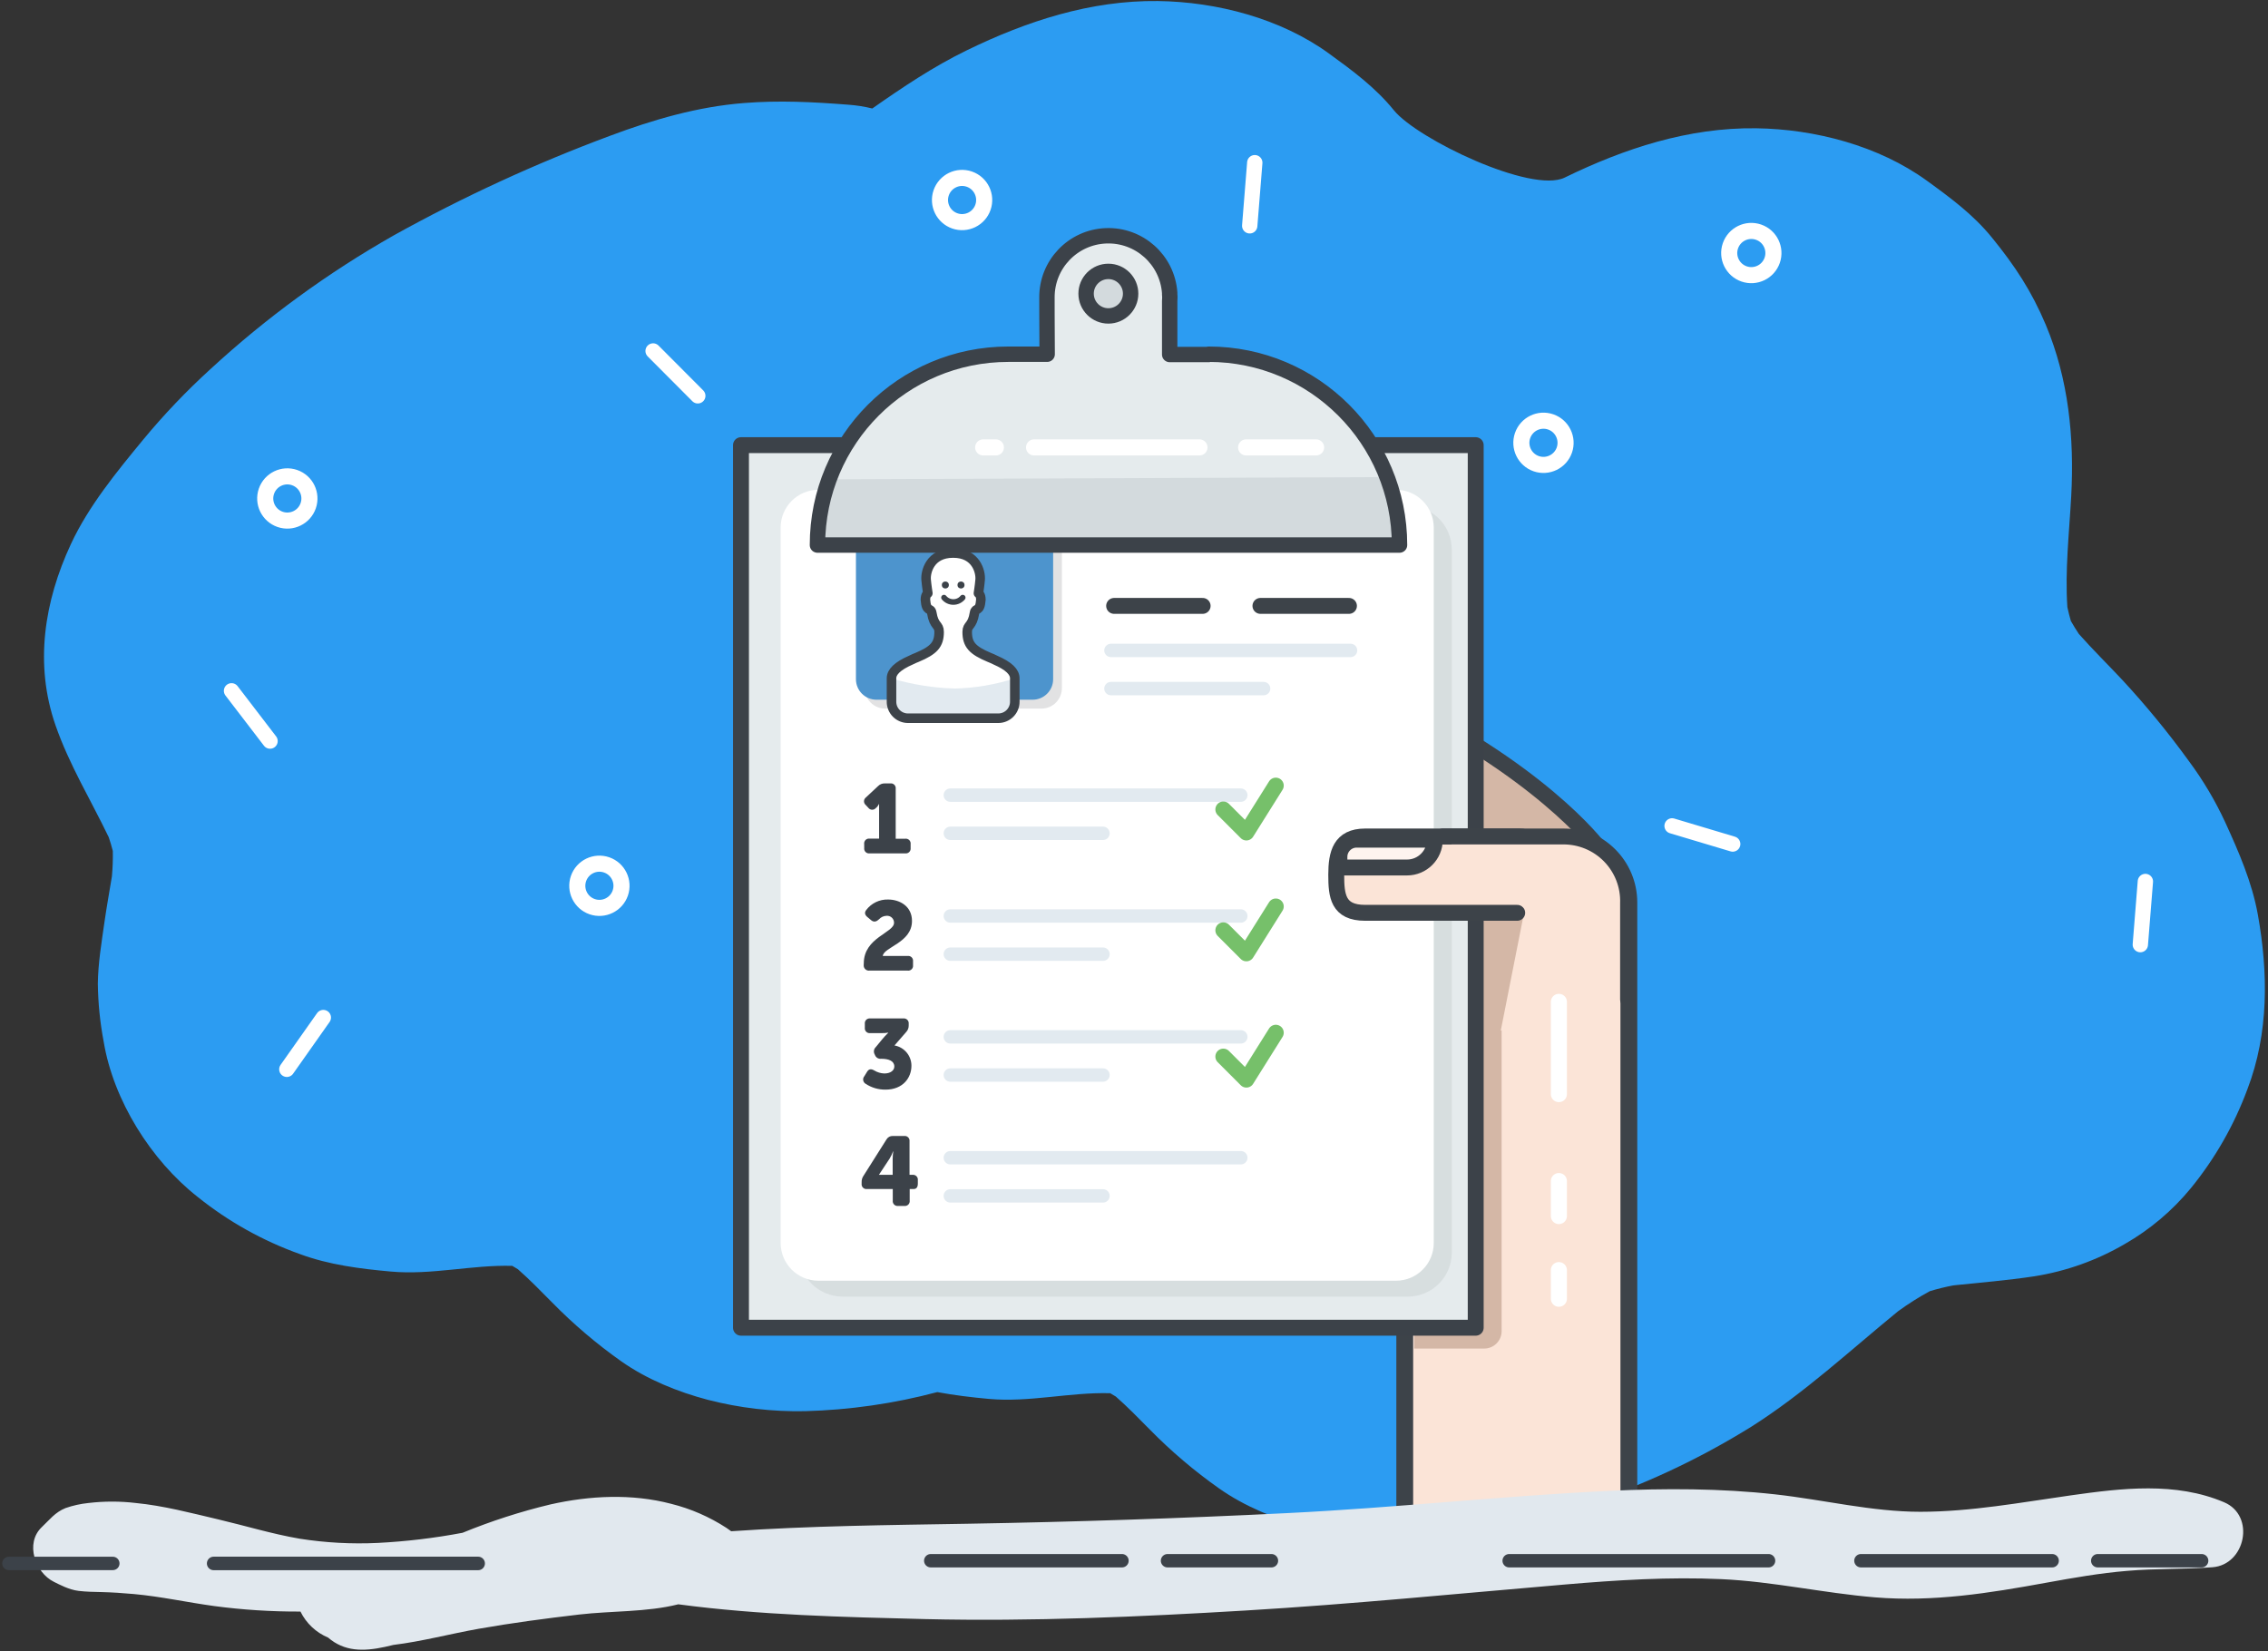 <?xml version="1.0" encoding="UTF-8" standalone="no"?><!DOCTYPE svg PUBLIC "-//W3C//DTD SVG 1.1//EN" "http://www.w3.org/Graphics/SVG/1.1/DTD/svg11.dtd"><svg width="100%" height="100%" viewBox="0 0 2971 2163" version="1.1" xmlns="http://www.w3.org/2000/svg" xmlns:xlink="http://www.w3.org/1999/xlink" xml:space="preserve" xmlns:serif="http://www.serif.com/" style="fill-rule:evenodd;clip-rule:evenodd;stroke-linecap:round;stroke-linejoin:round;"><rect x="0" y="0" width="2971" height="2163" fill="#333333" stroke="none"/><g id="plan-for-you-cc123bffdec1e344bdf0666c402ce5295bd56709c23be089cb388a0fab80bd0c"><path id="Shape" d="M2957.67,1198.04c-7.584,-42.209 -25,-82.125 -42.709,-120.834c-13.042,-28.206 -28.945,-54.999 -47.458,-79.958c-26.927,-37.187 -56.063,-72.723 -87.25,-106.417c-18.917,-20.208 -38.667,-39.583 -57,-60.291c-3.722,-5.556 -7.222,-11.236 -10.5,-17.042c-1.738,-6.001 -3.267,-12.06 -4.583,-18.167c-3.209,-48.333 2.375,-96.791 5.041,-145.125c4.167,-76.708 -3.416,-153.625 -33.333,-224.75c-18.583,-44.083 -40.042,-76.708 -70.542,-114.25c-24.291,-29.916 -53.916,-51.791 -85.166,-74.458c-63.125,-45.833 -146.75,-67.708 -223.917,-68.708c-88.375,-1.125 -172.167,26.375 -250.625,64.625c-43.625,21.25 -193.125,-50.584 -223.625,-88.125c-24.292,-29.917 -53.917,-51.792 -85.167,-74.459c-63.125,-45.833 -146.75,-67.708 -223.916,-68.708c-88.375,-1.125 -172.167,26.375 -250.625,64.625c-43.625,21.25 -83.917,48.292 -123.625,76.125c-10.366,-2.559 -20.933,-4.218 -31.584,-4.958c-46.416,-3.625 -90.291,-5.875 -136.791,-2.167c-60.625,4.833 -118.667,21.708 -175.542,43.042c-97.447,36.256 -192.021,79.81 -282.917,130.291c-86.493,49.097 -167.099,107.908 -240.25,175.292c-31.503,28.69 -60.938,59.573 -88.083,92.417c-34.583,42 -71.458,86.916 -94.625,136.708c-34.875,75 -48.042,157.333 -20.125,237.5c18.083,51.917 46.208,97.708 69.708,146.583c2,5.959 3.792,11.917 5.334,18c0.211,11.125 -0.192,22.253 -1.209,33.334c-3.291,20.041 -6.916,40 -9.791,60.125c-3.75,26.458 -8.334,53.541 -8.625,80.416c0.314,25.51 2.88,50.942 7.666,76c12.75,76.959 61.959,155.25 122.959,203.209c40.203,32.319 85.539,57.67 134.125,75c37.875,14.083 79.166,19.291 119.041,22.875c53.334,4.833 106.084,-8.917 159.084,-7.459c2.458,1.417 4.916,2.875 7.333,4.375c15.625,13.75 30.167,28.709 44.833,43.542c27.805,28.362 58.108,54.16 90.542,77.083c33.625,23.709 74.042,40.125 113.708,50.542c41.493,10.681 84.246,15.671 127.084,14.833c58.525,-1.568 116.668,-9.958 173.25,-25c22.375,4.167 45.125,6.875 67.458,8.917c53.333,4.833 106.083,-8.917 159.083,-7.458c2.459,1.416 4.917,2.875 7.334,4.375c15.625,13.75 30.166,28.708 44.833,43.541c27.825,28.306 58.141,54.049 90.583,76.917c33.625,23.708 74.042,40.125 113.709,50.542c41.493,10.681 84.245,15.671 127.083,14.833c78.25,-1.417 158.333,-17.75 232.625,-42.417c78.635,-25.524 153.88,-60.502 224.083,-104.166c69.125,-43.875 128.542,-99.292 191.667,-150.875c13.286,-9.709 27.206,-18.521 41.667,-26.375c10.181,-3.124 20.531,-5.67 31,-7.625c35.291,-3.709 70.583,-6.542 105.833,-11.875c41.782,-6.6 81.968,-20.928 118.5,-42.25c33.124,-18.965 62.52,-43.8 86.75,-73.292c31.668,-38.878 56.699,-82.717 74.083,-129.75c28.125,-73.333 27.209,-152.75 13.584,-228.708Z" style="fill:#2c9cf2;fill-rule:nonzero;"/><path id="Oval" d="M1994.53,570.631c5.224,-15.104 21.729,-23.125 36.833,-17.901c15.105,5.225 23.126,21.729 17.902,36.834c-5.225,15.104 -21.729,23.125 -36.834,17.901c-15.104,-5.225 -23.126,-21.729 -17.901,-36.834Z" style="fill:none;stroke:#fff;stroke-width:21.08px;"/><path id="Oval1" serif:id="Oval" d="M2020.34,1346.17c5.225,-15.105 21.729,-23.126 36.834,-17.902c15.104,5.225 23.126,21.729 17.901,36.834c-5.224,15.104 -21.729,23.126 -36.834,17.901c-15.104,-5.224 -23.125,-21.729 -17.901,-36.833Z" style="fill:none;stroke:#fff;stroke-width:21.08px;"/><path id="Oval2" serif:id="Oval" d="M757.828,1150.95c5.224,-15.105 21.729,-23.126 36.833,-17.902c15.105,5.225 23.126,21.729 17.901,36.834c-5.224,15.104 -21.729,23.126 -36.833,17.901c-15.105,-5.224 -23.126,-21.729 -17.901,-36.833Z" style="fill:none;stroke:#fff;stroke-width:21.08px;"/><path id="Oval3" serif:id="Oval" d="M1232.93,252.569c5.224,-15.105 21.729,-23.126 36.833,-17.902c15.105,5.225 23.126,21.73 17.901,36.834c-5.224,15.105 -21.729,23.126 -36.833,17.901c-15.105,-5.224 -23.126,-21.729 -17.901,-36.833Z" style="fill:none;stroke:#fff;stroke-width:21.08px;"/><path id="Oval4" serif:id="Oval" d="M349.022,643.554c5.224,-15.105 21.729,-23.126 36.833,-17.902c15.105,5.225 23.126,21.729 17.902,36.834c-5.225,15.104 -21.73,23.126 -36.834,17.901c-15.105,-5.224 -23.126,-21.729 -17.901,-36.833Z" style="fill:none;stroke:#fff;stroke-width:21.08px;"/><path id="Oval5" serif:id="Oval" d="M2266.8,322.03c5.224,-15.105 21.729,-23.126 36.833,-17.901c15.105,5.224 23.126,21.729 17.902,36.833c-5.225,15.105 -21.729,23.126 -36.834,17.901c-15.104,-5.224 -23.126,-21.729 -17.901,-36.833Z" style="fill:none;stroke:#fff;stroke-width:21.08px;"/><path id="Shape1" serif:id="Shape" d="M1643.71,213.125l-6.625,82.708m1173.29,858.959l-6.625,82.708m-1948.21,-777.708l58.541,58.75m-490.541,814.5l-47.792,67.791m-72.458,-495.833l50.458,65.833m1836.62,111.125l79.417,23.75" style="fill:none;stroke:#fff;stroke-width:20.08px;"/><path id="Shape2" serif:id="Shape" d="M2133.75,1182.21l0,869.75l-293.583,0l0,-957.166l206.166,0c48.26,0.046 87.371,39.156 87.417,87.416Z" style="fill:#fbe4d7;fill-rule:nonzero;stroke:#3d4349;stroke-width:22.04px;"/><path id="Shape3" serif:id="Shape" d="M1996.25,1196.88l-54.167,273.958l-10.416,-275l64.583,1.042Z" style="fill:#d4b7a6;fill-rule:nonzero;"/><path id="Shape4" serif:id="Shape" d="M70.417,2072.17c6.958,3.458 19.916,10.458 32.416,11.958c10.459,1.25 20.5,1.333 30.959,1.583c12.875,0.334 27.458,1.25 41.875,2.584c35.25,3.25 69.666,10.875 104.666,15.666c37.54,5.003 75.379,7.425 113.25,7.25c7.554,15.364 20.417,27.472 36.209,34.084c21.166,18.291 45.833,18.416 74.458,12.208c3.722,-0.806 7.417,-1.667 11.083,-2.583c37.5,-4.584 74.792,-14.625 111.834,-21.167c43.541,-7.667 87.5,-13.5 131.416,-18.625c42.167,-4.958 88.5,-2.958 129.959,-13.417c107.083,14.25 215.416,16.667 323.625,19.375c139.541,3.25 280.25,-2.916 419.5,-11.25c139.25,-8.333 278.708,-22.166 418.083,-34.041c68.208,-5.834 136.958,-10.209 205.458,-7.042c67.542,3.125 133.584,18.25 200.834,23.833c76.291,6.334 150,-5.541 224.75,-19.208c35,-6.375 70.083,-12.5 105.541,-15.458c37.25,-3.292 74.584,-1.917 111.875,-4.75c43.417,-3.292 56.584,-67.625 15.25,-85.167c-63.416,-26.958 -133.958,-18.458 -200.541,-9.042c-65.375,9.25 -131,21.5 -197.25,21.542c-63.709,0 -127.042,-15.833 -190.334,-22.833c-71.708,-7.959 -144.208,-8 -216.208,-4.625c-141.042,6.666 -281.5,22.25 -422.583,29.166c-139.667,6.917 -279.473,11.57 -419.417,13.959c-102.792,1.75 -206.417,2.708 -309.292,9.833c-2.041,-1.5 -4.166,-3 -6.166,-4.375c-22.244,-14.483 -46.747,-25.157 -72.5,-31.583c-51.625,-13.542 -106.459,-10.792 -158.042,0.791c-39.288,9.409 -77.791,21.835 -115.167,37.167c-36.696,6.951 -73.824,11.392 -111.125,13.292c-34.21,1.639 -68.499,-0.218 -102.333,-5.542c-36.375,-6.25 -71.458,-17.042 -107.292,-25.458c-35.833,-8.417 -71.041,-17.75 -107.291,-21.292c-20.636,-2.459 -41.49,-2.459 -62.125,0c-10.196,1.038 -20.236,3.262 -29.917,6.625c-13.792,5.542 -21.042,15.458 -31.167,25c-22.291,21.292 -8.5,59.458 15.709,71.542Z" style="fill:#e1e8ee;fill-rule:nonzero;"/><path id="Shape5" serif:id="Shape" d="M2747.96,2044.62l136.125,0m-2872.42,3.542l136.125,0m2289.96,-3.542l250.5,0m-711.292,0l339.792,0m-787.333,0l136.125,0m-446.292,0l250.5,0" style="fill:none;stroke:#3c4249;stroke-width:17.54px;"/><path id="Shape6" serif:id="Shape" d="M279.875,2048.17l346.5,0" style="fill:none;stroke:#3c4249;stroke-width:17.71px;"/><path id="Shape7" serif:id="Shape" d="M1852.5,1350l114.583,0l0,393.833c0,12.611 -10.223,22.834 -22.833,22.834l-91.667,0l0,-416.667l-0.083,0Z" style="fill:#d4b7a6;fill-rule:nonzero;"/><path id="Shape8" serif:id="Shape" d="M2093.46,1109.71c0,0 -77.791,-104.166 -283.333,-200l-27.792,254.167l311.125,-54.167Z" style="fill:#d4b7a6;fill-rule:nonzero;stroke:#3d4349;stroke-width:20.83px;"/><path id="Shape9" serif:id="Shape" d="M970.667,583.167l962.458,0l0,1156.21l-962.458,0l0,-1156.21Z" style="fill:#e5ebed;fill-rule:nonzero;stroke:#3c4249;stroke-width:20.83px;"/><path id="Rectangle-path" d="M1901.79,720.125c0,-31.804 -25.821,-57.625 -57.625,-57.625l-740.292,0c-31.804,0 -57.625,25.821 -57.625,57.625l0,920.875c0,31.804 25.821,57.625 57.625,57.625l740.292,0c31.804,0 57.625,-25.821 57.625,-57.625l0,-920.875Z" style="fill:#3c4249;fill-opacity:0.08;"/><path id="Rectangle-path1" serif:id="Rectangle-path" d="M1878.17,691.083c0,-27.273 -22.143,-49.416 -49.417,-49.416l-756.708,0c-27.274,0 -49.417,22.143 -49.417,49.416l0,937.292c0,27.274 22.143,49.417 49.417,49.417l756.708,0c27.274,0 49.417,-22.143 49.417,-49.417l0,-937.292Z" style="fill:#fff;"/><path id="Rectangle-path2" serif:id="Rectangle-path" d="M1391.04,692.708c0,-14.832 -12.043,-26.875 -26.875,-26.875l-204.584,0c-14.832,0 -26.875,12.043 -26.875,26.875l0,208.75c0,14.833 12.043,26.875 26.875,26.875l204.584,0c14.832,0 26.875,-12.042 26.875,-26.875l0,-208.75Z" style="fill:#3c4249;fill-opacity:0.15;"/><path id="Rectangle-path3" serif:id="Rectangle-path" d="M1379.58,681.042c0,-14.833 -12.042,-26.875 -26.875,-26.875l-204.583,0c-14.833,0 -26.875,12.042 -26.875,26.875l0,208.75c0,14.832 12.042,26.875 26.875,26.875l204.583,0c14.833,0 26.875,-12.043 26.875,-26.875l0,-208.75Z" style="fill:#4d94cd;"/><g id="Group"><g id="_Group_"><path id="Shape10" serif:id="Shape" d="M1329.17,888.667l0,30.666c0,11.92 -9.664,21.584 -21.584,21.584l-118.333,0c-5.731,0.011 -11.232,-2.258 -15.289,-6.307c-4.056,-4.049 -6.336,-9.545 -6.336,-15.277l0,-30.666c0,-8.334 7.458,-16.042 25.542,-23.959c2.833,-1.458 5.708,-2.625 8,-3.541c21.833,-9.167 28.833,-16.667 28.833,-33.334c0,-9.916 -6.667,-6.666 -9.625,-25c-1.208,-7.5 -7.083,0 -8.333,-17.291c0,-6.834 3.208,-8.334 3.208,-8.334c0,0 -1.625,-10.125 -2.292,-17.916c-0.791,-9.709 4.917,-34.792 35.209,-34.792l0.375,0c30.333,0 36,25 35.208,34.792c-0.625,7.791 -2.25,17.916 -2.25,17.916c0,0 3.208,1.709 3.208,8.334c-1.125,17.166 -7.041,9.791 -8.333,17.291c-2.917,18.125 -9.583,14.875 -9.583,25c0,16.667 6.958,24.167 28.833,33.334c2.25,0.916 5.167,2.083 7.958,3.541c18.292,7.917 25.584,15.75 25.584,23.959Z" style="fill:#fff;fill-rule:nonzero;"/><path id="Shape11" serif:id="Shape" d="M1251.17,902c26.508,-0.646 52.782,-5.138 78,-13.333l0,30.666c0,11.92 -9.664,21.584 -21.584,21.584l-118.333,0c-5.731,0.011 -11.232,-2.258 -15.289,-6.307c-4.056,-4.049 -6.336,-9.545 -6.336,-15.277l0,-30.666c27.133,8.129 55.226,12.613 83.542,13.333Z" style="fill:#e2eaf0;fill-rule:nonzero;"/><path id="Shape12" serif:id="Shape" d="M1307.75,940.917c11.92,0 21.583,-9.664 21.583,-21.584l0,-30.666c0,-8.334 -7.458,-16.042 -25.541,-23.959c-2.792,-1.458 -5.709,-2.625 -7.959,-3.541c-21.875,-9.167 -28.833,-16.667 -28.833,-33.334c0,-9.916 6.667,-6.666 9.583,-25c1.209,-7.5 7.125,0 8.334,-17.291c0,-6.834 -3.209,-8.334 -3.209,-8.334c0,0 1.625,-10.125 2.25,-17.916c0.792,-9.709 -4.875,-34.792 -35.208,-34.792l-0.375,0c-30.292,0 -36,25 -35.208,34.792c0.666,7.791 2.291,17.916 2.291,17.916c0,0 -3.208,1.709 -3.208,8.334c1.125,17.166 7,9.791 8.333,17.291c2.959,18.125 9.625,14.875 9.625,25c0,16.667 -7,24.167 -28.833,33.334c-2.292,0.916 -5.167,2.083 -8,3.541c-18.083,7.917 -25.542,15.75 -25.542,23.959l0,30.666c0,5.732 2.28,11.228 6.337,15.277c4.056,4.049 9.557,6.318 15.288,6.307l118.292,0Z" style="fill:none;stroke:#3d4349;stroke-width:12.5px;"/></g><circle id="Oval6" serif:id="Oval" cx="1258.88" cy="766.375" r="4.583" style="fill:#3c4249;"/><circle id="Oval7" serif:id="Oval" cx="1238.38" cy="766.375" r="4.583" style="fill:#3c4249;"/><path id="Shape13" serif:id="Shape" d="M1236.58,782.875c3.024,3.66 7.524,5.779 12.271,5.779c4.748,0 9.247,-2.119 12.271,-5.779" style="fill:none;stroke:#3c4249;stroke-width:7.33px;"/></g><g id="_Group_2_" serif:id="_Group_2"><path id="Shape14" serif:id="Shape" d="M1833.33,714.417l-762.5,0c0,-138.072 111.929,-250 250,-250l50.959,0c0,-37.084 -0.292,-72.667 -0.292,-74.125c-0.31,-43.448 33.914,-79.302 77.33,-81.012c43.415,-1.71 80.353,31.341 83.462,74.678l0,2.334c0,1.333 0.208,2.625 0.208,4.166c0,1.542 0,2.625 -0.208,4.167l0,70.167l51.041,0c138.072,0 250,111.928 250,250l0,-0.375Zm-352.041,-329.709c0,-16.108 -13.059,-29.166 -29.167,-29.166c-16.108,0 -29.167,13.058 -29.167,29.166c0,16.109 13.059,29.167 29.167,29.167c16.027,-0.114 28.959,-13.139 28.958,-29.167l0.209,0Z" style="fill:#e5ebed;fill-rule:nonzero;"/><path id="Shape15" serif:id="Shape" d="M1833.33,714.417l-762.5,0c-0.032,-29.516 5.173,-58.804 15.375,-86.5l725,-2.917c8.5,25.625 22.125,60.75 22.125,89.417Zm-352.041,-329.709c0,-16.108 -13.059,-29.166 -29.167,-29.166c-16.108,0 -29.167,13.058 -29.167,29.166c0,16.109 13.059,29.167 29.167,29.167c16.027,-0.114 28.959,-13.139 28.958,-29.167l0.209,0Z" style="fill:#d3dadd;fill-rule:nonzero;"/><path id="Shape16" serif:id="Shape" d="M1583.33,464.417l-51.083,0l0,-70.167c0,-1.333 0.208,-2.625 0.208,-4.167c0,-1.541 0,-2.666 -0.208,-4.166l0,-2.334c-3.109,-43.337 -40.047,-76.388 -83.462,-74.678c-43.415,1.71 -77.639,37.564 -77.33,81.012c0,1.458 0,37.041 0.292,74.125l-50.917,0c-138.071,0 -250,111.928 -250,250l762.5,0c0,-138.072 -111.928,-250 -250,-250l0,0.375Z" style="fill:none;stroke:#3c4249;stroke-width:20.17px;"/><path id="Shape17" serif:id="Shape" d="M1451.92,355.542c16.108,0 29.166,13.058 29.166,29.166c0,16.109 -13.058,29.167 -29.166,29.167c-16.109,0 -29.167,-13.058 -29.167,-29.167c0,-16.108 13.058,-29.166 29.167,-29.166Z" style="fill:none;stroke:#3c4249;stroke-width:20.17px;"/></g><path id="Shape18" serif:id="Shape" d="M1132.04,1105.67c-0.249,-1.933 0.413,-3.872 1.791,-5.25c1.378,-1.379 3.317,-2.04 5.25,-1.792l12.5,0l0,-38.208l0,-7.042l-0.25,0c-0.686,1.548 -1.646,2.959 -2.833,4.167l-1.167,1.041c-1.249,1.467 -3.102,2.281 -5.028,2.208c-1.926,-0.073 -3.712,-1.025 -4.847,-2.583l-3.333,-3.583c-1.514,-1.238 -2.371,-3.106 -2.322,-5.061c0.049,-1.955 0.998,-3.778 2.572,-4.939l15.917,-14.875c2.3,-2.306 5.452,-3.558 8.708,-3.458l7.292,0c1.933,-0.249 3.872,0.413 5.25,1.791c1.378,1.378 2.04,3.317 1.791,5.25l0,65.417l12.5,0c1.933,-0.248 3.872,0.413 5.25,1.792c1.379,1.378 2.04,3.317 1.792,5.25l0,5.125c0.248,1.933 -0.413,3.872 -1.792,5.25c-1.378,1.378 -3.317,2.04 -5.25,1.791l-46.708,0c-1.933,0.249 -3.872,-0.413 -5.25,-1.791c-1.378,-1.378 -2.04,-3.317 -1.792,-5.25l-0.041,-5.25Zm-0.5,156.333c0,-33.875 39.625,-39.917 39.625,-53.125c0.034,-2.564 -1.022,-5.022 -2.905,-6.763c-1.883,-1.74 -4.417,-2.599 -6.97,-2.362c-3.727,0.112 -7.248,1.737 -9.75,4.5c-3.209,3.083 -6.542,4.167 -10,1.542l-5,-4.167c-3.584,-2.833 -4.5,-6.042 -1.792,-9.5c6.762,-8.931 17.428,-14.038 28.625,-13.708c15,0 31.292,8.583 31.292,28.083c0,28.625 -37.084,34.125 -38.25,45.833l32.583,0c1.933,-0.248 3.872,0.414 5.25,1.792c1.378,1.378 2.04,3.317 1.792,5.25l0,5.125c0.248,1.933 -0.414,3.872 -1.792,5.25c-1.378,1.378 -3.317,2.04 -5.25,1.792l-50,0c-1.978,0.234 -3.96,-0.412 -5.42,-1.768c-1.459,-1.356 -2.25,-3.284 -2.163,-5.274l0.125,-2.5Zm0.75,147.833l3.458,-5.625c2.458,-4.166 5.625,-4.166 9.625,-1.791c3.959,2.387 8.463,3.721 13.083,3.875c8.334,0 13.084,-4.167 13.084,-9.125c0,-7.167 -7.167,-10.125 -17.042,-10.125l-0.333,0c-3.457,0.393 -6.738,-1.617 -7.959,-4.875l-0.625,-1.292c-1.512,-3.077 -0.836,-6.781 1.667,-9.125l8.333,-10.125c2.483,-3.015 5.14,-5.881 7.959,-8.583l0,-0.25c-2.876,0.486 -5.793,0.696 -8.709,0.625l-14.875,0c-1.933,0.248 -3.872,-0.414 -5.25,-1.792c-1.378,-1.378 -2.04,-3.317 -1.791,-5.25l0,-5.125c-0.249,-1.933 0.413,-3.872 1.791,-5.25c1.378,-1.378 3.317,-2.04 5.25,-1.792l43.375,0c1.909,-0.24 3.823,0.406 5.195,1.754c1.373,1.348 2.053,3.25 1.847,5.163l0,2.042c0.128,3.213 -1.026,6.346 -3.208,8.708l-15.417,17.708c12.869,2.304 22.231,13.51 22.208,26.584c0,15.666 -11.041,31.291 -34,31.291c-9.354,0.106 -18.52,-2.625 -26.291,-7.833c-1.593,-1.031 -2.66,-2.703 -2.924,-4.582c-0.264,-1.879 0.301,-3.78 1.549,-5.21Zm-3.584,140.792l0,-1.792c-0.13,-3.109 0.779,-6.173 2.584,-8.708l29.916,-47.333c1.688,-2.985 4.908,-4.772 8.334,-4.625l14.875,0c1.933,-0.249 3.872,0.413 5.25,1.791c1.378,1.378 2.04,3.317 1.791,5.25l0,43.875l3.834,0c1.933,-0.248 3.872,0.414 5.25,1.792c1.378,1.378 2.04,3.317 1.791,5.25l0,4.5c0,4.625 -1.916,7.042 -5.375,7.042l-5.291,0l0,15.125c0.248,1.933 -0.414,3.872 -1.792,5.25c-1.378,1.378 -3.317,2.04 -5.25,1.791l-8.083,0c-1.933,0.249 -3.872,-0.413 -5.25,-1.791c-1.379,-1.378 -2.04,-3.317 -1.792,-5.25l0,-15.125l-33.625,0c-1.953,0.291 -3.93,-0.351 -5.338,-1.735c-1.409,-1.384 -2.086,-3.349 -1.829,-5.307Zm40.667,-11.542l0,-20.541c0.037,-3.429 0.288,-6.853 0.75,-10.25l-0.25,0c-1.155,3.319 -2.664,6.504 -4.5,9.5l-13.875,21.041l0,0.25l17.875,0Z" style="fill:#3c4249;fill-rule:nonzero;"/><path id="Shape19" serif:id="Shape" d="M1244.88,1041.67l380.542,0" style="fill:none;stroke:#e2eaf0;stroke-width:17.54px;"/><path id="Shape20" serif:id="Shape" d="M1459.46,793.75l115.959,0m75.708,0l115.958,0" style="fill:none;stroke:#3d4349;stroke-width:20.83px;"/><path id="Shape21" serif:id="Shape" d="M1244.88,1091.67l200,0m10.417,-239.584l313.875,0m-313.875,50l200,0m-410.417,297.917l380.542,0m-380.542,50l200,0m-200,108.333l380.542,0m-380.542,50l200,0m-200,108.334l380.542,0m-380.542,50l200,0" style="fill:none;stroke:#e2eaf0;stroke-width:17.54px;"/><path id="Shape22" serif:id="Shape" d="M1724.04,586.125l-91.667,0m-327.792,0l-16.666,0m283.333,0l-216.667,0" style="fill:none;stroke:#fff;stroke-width:21.08px;"/><path id="Shape23" serif:id="Shape" d="M2028.21,1145.83c0,-27.5 -17.041,-50 -37.875,-50l-202.041,0c-32.667,0 -37.875,22.5 -37.875,50c0,27.5 2.083,50 37.875,50l199.208,0" style="fill:#fbe4d7;fill-rule:nonzero;stroke:#3d4349;stroke-width:20.83px;"/><path id="Shape24" serif:id="Shape" d="M1890,1095.83l157.208,0c23.11,-0.276 45.325,8.921 61.478,25.451c16.152,16.53 24.833,38.952 24.022,62.049l0,125.959" style="fill:#fbe4d7;fill-rule:nonzero;stroke:#3d4349;stroke-width:20.83px;"/><path id="Shape25" serif:id="Shape" d="M2042.08,1312.5l0,120.833m0,113.917l0,45.833m0,70.834l0,37.5" style="fill:none;stroke:#fff;stroke-width:21.08px;"/><path id="Shape26" serif:id="Shape" d="M1777.12,1100l102.458,0c0,20.135 -16.323,36.458 -36.458,36.458l-88.542,0l0,-13.916c0,-12.45 10.093,-22.542 22.542,-22.542Z" style="fill:#fef4ef;fill-rule:nonzero;stroke:#3d4349;stroke-width:20.83px;"/><path id="Shape27" serif:id="Shape" d="M1602.5,1060.42l30.208,30.208l38.542,-61.458m-68.75,189.583l30.208,30.208l38.542,-61.458m-68.75,196.667l30.208,30.208l38.542,-61.458" style="fill:none;stroke:#76c06a;stroke-width:20.83px;"/></g></svg>